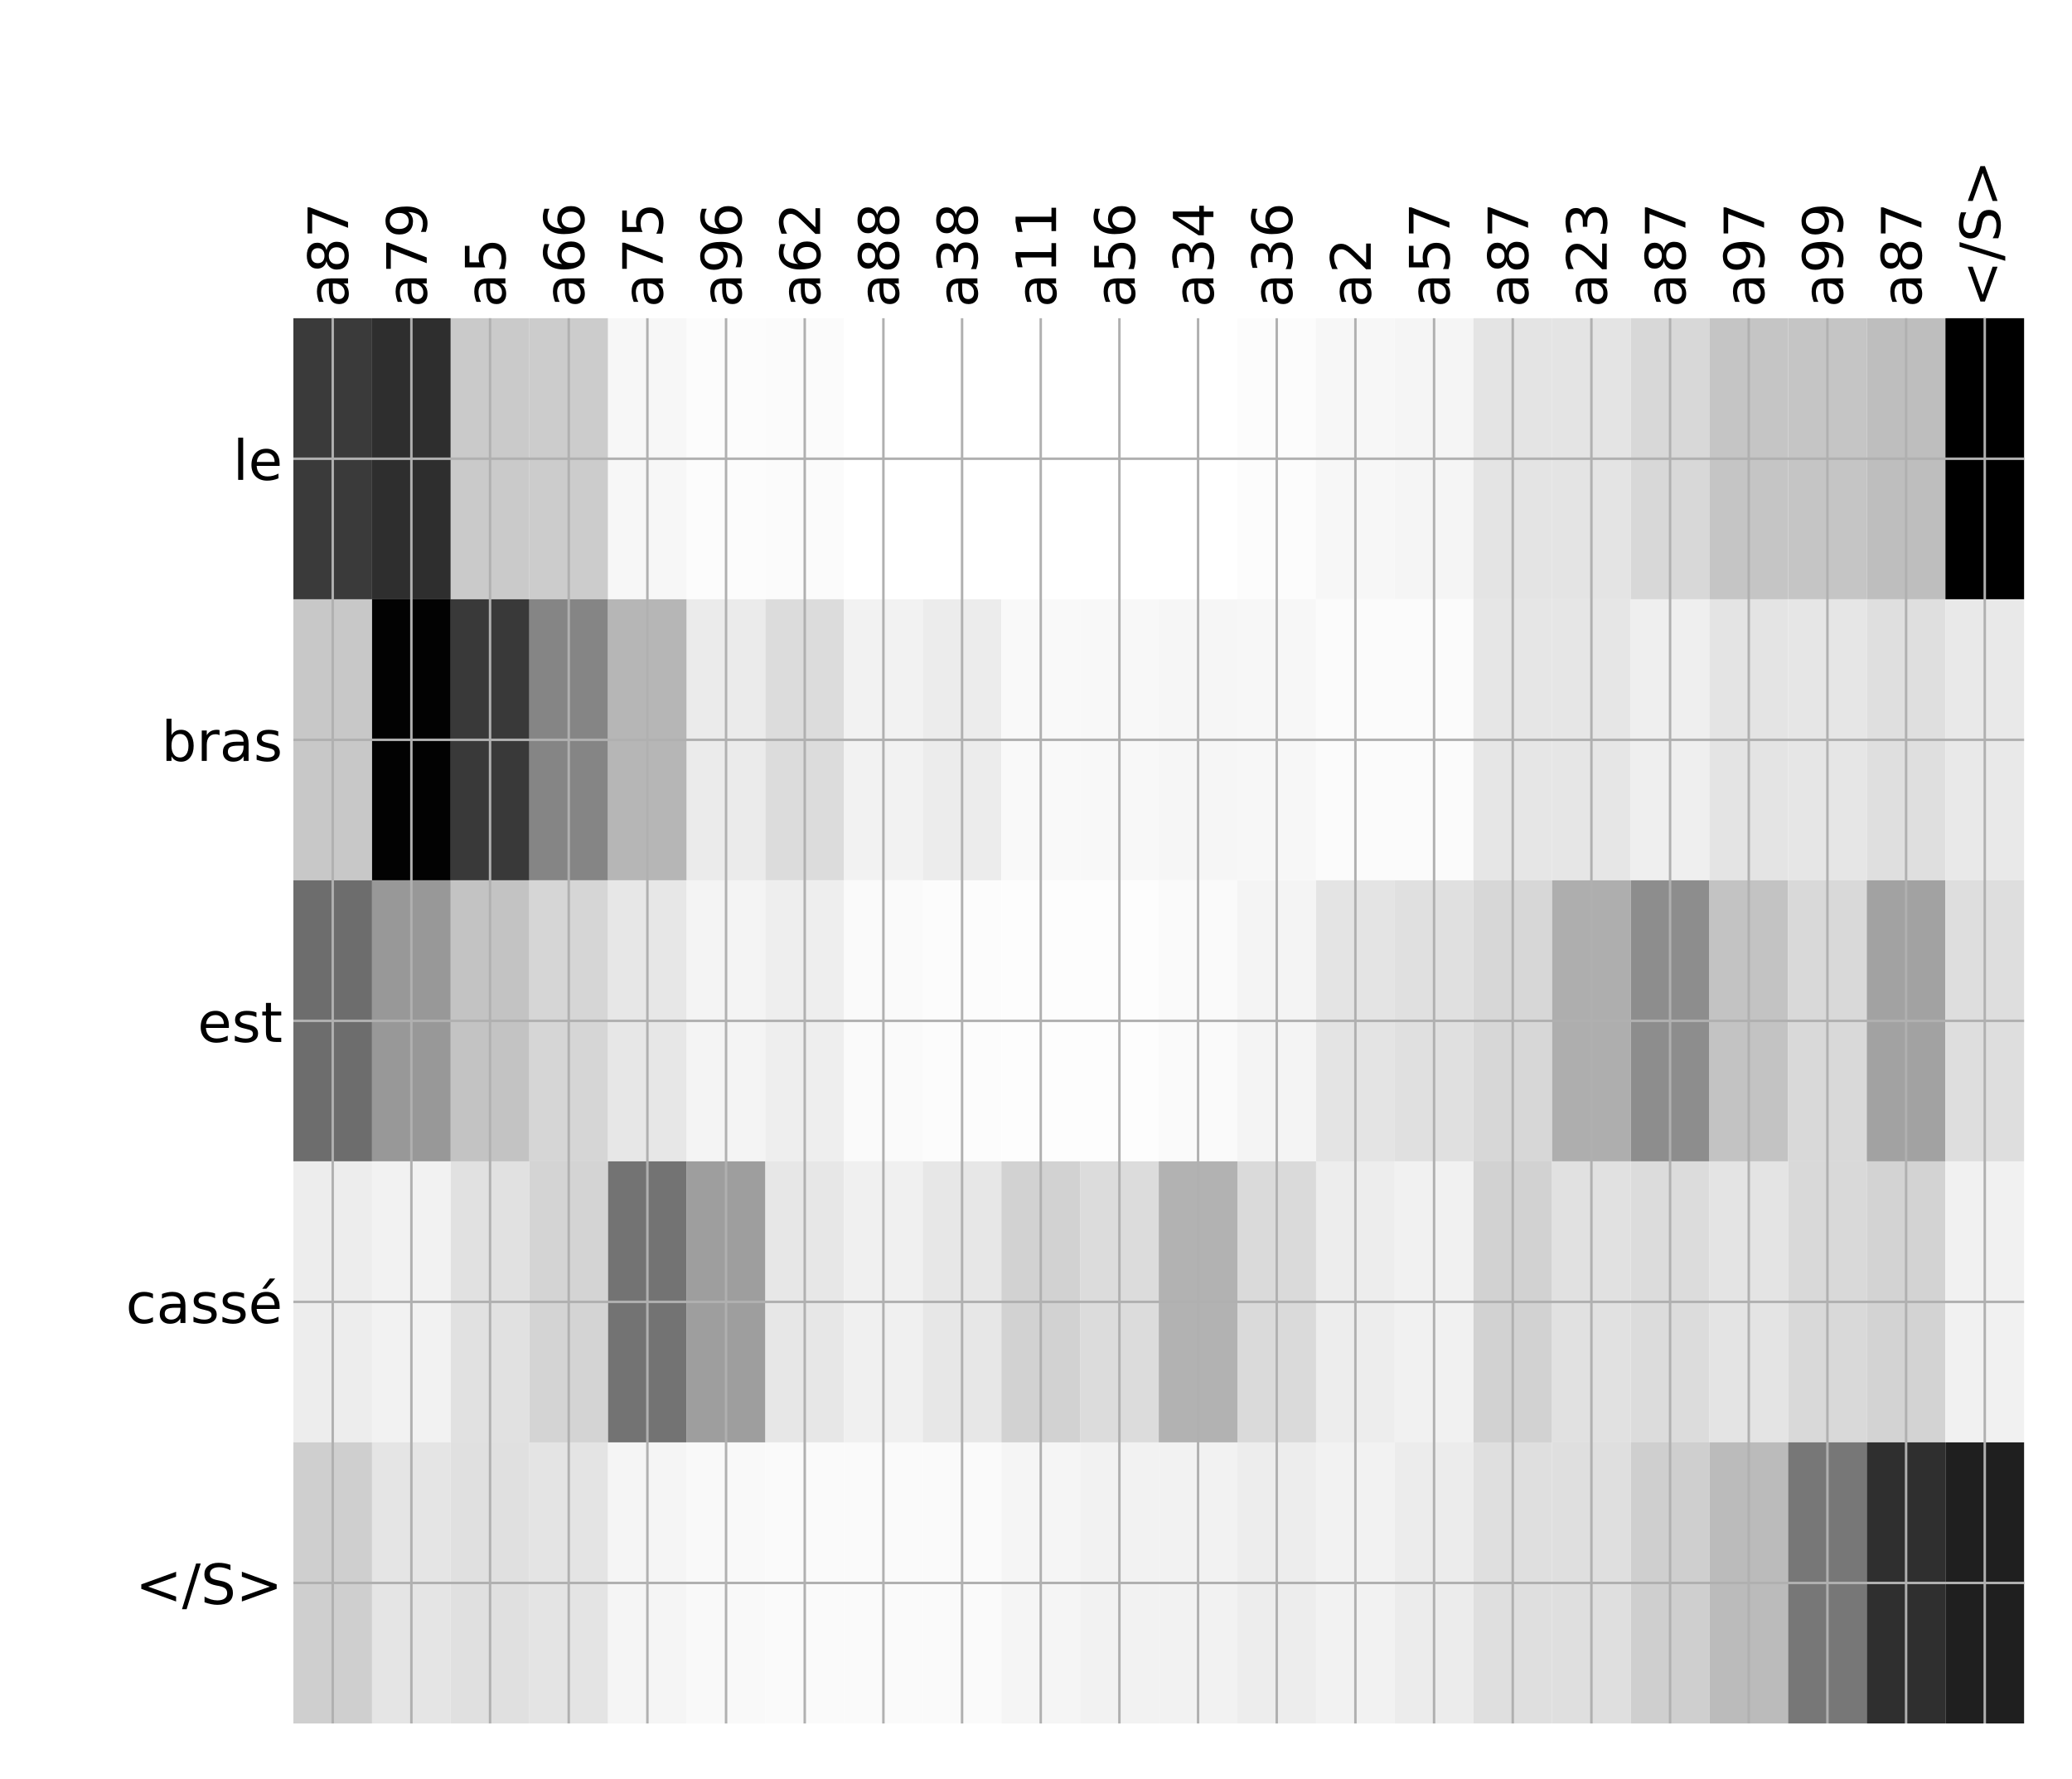 <?xml version="1.0" encoding="utf-8" standalone="no"?>
<!DOCTYPE svg PUBLIC "-//W3C//DTD SVG 1.1//EN"
  "http://www.w3.org/Graphics/SVG/1.1/DTD/svg11.dtd">
<!-- Created with matplotlib (http://matplotlib.org/) -->
<svg height="576pt" version="1.1" viewBox="0 0 671 576" width="671pt" xmlns="http://www.w3.org/2000/svg" xmlns:xlink="http://www.w3.org/1999/xlink">
 <defs>
  <style type="text/css">
*{stroke-linecap:butt;stroke-linejoin:round;}
  </style>
 </defs>
 <g id="figure_1">
  <g id="patch_1">
   <path d="M 0 576 
L 672 576 
L 672 0 
L 0 0 
z
" style="fill:#ffffff;"/>
  </g>
  <g id="axes_1">
   <g id="PolyCollection_1">
    <path clip-path="url(#p81a635411d)" d="M 95.01 103.033 
L 95.01 194.027 
L 120.487 194.027 
L 120.487 103.033 
L 95.01 103.033 
z
" style="fill:#3a3a3a;"/>
    <path clip-path="url(#p81a635411d)" d="M 120.487 103.033 
L 120.487 194.027 
L 145.963 194.027 
L 145.963 103.033 
L 120.487 103.033 
z
" style="fill:#2e2e2e;"/>
    <path clip-path="url(#p81a635411d)" d="M 145.963 103.033 
L 145.963 194.027 
L 171.439 194.027 
L 171.439 103.033 
L 145.963 103.033 
z
" style="fill:#cacaca;"/>
    <path clip-path="url(#p81a635411d)" d="M 171.439 103.033 
L 171.439 194.027 
L 196.915 194.027 
L 196.915 103.033 
L 171.439 103.033 
z
" style="fill:#cccccc;"/>
    <path clip-path="url(#p81a635411d)" d="M 196.915 103.033 
L 196.915 194.027 
L 222.391 194.027 
L 222.391 103.033 
L 196.915 103.033 
z
" style="fill:#f7f7f7;"/>
    <path clip-path="url(#p81a635411d)" d="M 222.391 103.033 
L 222.391 194.027 
L 247.867 194.027 
L 247.867 103.033 
L 222.391 103.033 
z
" style="fill:#fcfcfc;"/>
    <path clip-path="url(#p81a635411d)" d="M 247.867 103.033 
L 247.867 194.027 
L 273.344 194.027 
L 273.344 103.033 
L 247.867 103.033 
z
" style="fill:#fbfbfb;"/>
    <path clip-path="url(#p81a635411d)" d="M 273.344 103.033 
L 273.344 194.027 
L 298.82 194.027 
L 298.82 103.033 
L 273.344 103.033 
z
" style="fill:#ffffff;"/>
    <path clip-path="url(#p81a635411d)" d="M 298.82 103.033 
L 298.82 194.027 
L 324.296 194.027 
L 324.296 103.033 
L 298.82 103.033 
z
" style="fill:#ffffff;"/>
    <path clip-path="url(#p81a635411d)" d="M 324.296 103.033 
L 324.296 194.027 
L 349.772 194.027 
L 349.772 103.033 
L 324.296 103.033 
z
" style="fill:#ffffff;"/>
    <path clip-path="url(#p81a635411d)" d="M 349.772 103.033 
L 349.772 194.027 
L 375.248 194.027 
L 375.248 103.033 
L 349.772 103.033 
z
" style="fill:#ffffff;"/>
    <path clip-path="url(#p81a635411d)" d="M 375.248 103.033 
L 375.248 194.027 
L 400.725 194.027 
L 400.725 103.033 
L 375.248 103.033 
z
" style="fill:#ffffff;"/>
    <path clip-path="url(#p81a635411d)" d="M 400.725 103.033 
L 400.725 194.027 
L 426.201 194.027 
L 426.201 103.033 
L 400.725 103.033 
z
" style="fill:#fcfcfc;"/>
    <path clip-path="url(#p81a635411d)" d="M 426.201 103.033 
L 426.201 194.027 
L 451.677 194.027 
L 451.677 103.033 
L 426.201 103.033 
z
" style="fill:#f7f7f7;"/>
    <path clip-path="url(#p81a635411d)" d="M 451.677 103.033 
L 451.677 194.027 
L 477.153 194.027 
L 477.153 103.033 
L 451.677 103.033 
z
" style="fill:#f5f5f5;"/>
    <path clip-path="url(#p81a635411d)" d="M 477.153 103.033 
L 477.153 194.027 
L 502.629 194.027 
L 502.629 103.033 
L 477.153 103.033 
z
" style="fill:#e4e4e4;"/>
    <path clip-path="url(#p81a635411d)" d="M 502.629 103.033 
L 502.629 194.027 
L 528.105 194.027 
L 528.105 103.033 
L 502.629 103.033 
z
" style="fill:#e4e4e4;"/>
    <path clip-path="url(#p81a635411d)" d="M 528.105 103.033 
L 528.105 194.027 
L 553.582 194.027 
L 553.582 103.033 
L 528.105 103.033 
z
" style="fill:#d8d8d8;"/>
    <path clip-path="url(#p81a635411d)" d="M 553.582 103.033 
L 553.582 194.027 
L 579.058 194.027 
L 579.058 103.033 
L 553.582 103.033 
z
" style="fill:#c5c5c5;"/>
    <path clip-path="url(#p81a635411d)" d="M 579.058 103.033 
L 579.058 194.027 
L 604.534 194.027 
L 604.534 103.033 
L 579.058 103.033 
z
" style="fill:#c5c5c5;"/>
    <path clip-path="url(#p81a635411d)" d="M 604.534 103.033 
L 604.534 194.027 
L 630.01 194.027 
L 630.01 103.033 
L 604.534 103.033 
z
" style="fill:#bebebe;"/>
    <path clip-path="url(#p81a635411d)" d="M 630.01 103.033 
L 630.01 194.027 
L 655.486 194.027 
L 655.486 103.033 
L 630.01 103.033 
z
"/>
    <path clip-path="url(#p81a635411d)" d="M 95.01 194.027 
L 95.01 285.02 
L 120.487 285.02 
L 120.487 194.027 
L 95.01 194.027 
z
" style="fill:#c8c8c8;"/>
    <path clip-path="url(#p81a635411d)" d="M 120.487 194.027 
L 120.487 285.02 
L 145.963 285.02 
L 145.963 194.027 
L 120.487 194.027 
z
" style="fill:#020202;"/>
    <path clip-path="url(#p81a635411d)" d="M 145.963 194.027 
L 145.963 285.02 
L 171.439 285.02 
L 171.439 194.027 
L 145.963 194.027 
z
" style="fill:#393939;"/>
    <path clip-path="url(#p81a635411d)" d="M 171.439 194.027 
L 171.439 285.02 
L 196.915 285.02 
L 196.915 194.027 
L 171.439 194.027 
z
" style="fill:#858585;"/>
    <path clip-path="url(#p81a635411d)" d="M 196.915 194.027 
L 196.915 285.02 
L 222.391 285.02 
L 222.391 194.027 
L 196.915 194.027 
z
" style="fill:#b6b6b6;"/>
    <path clip-path="url(#p81a635411d)" d="M 222.391 194.027 
L 222.391 285.02 
L 247.867 285.02 
L 247.867 194.027 
L 222.391 194.027 
z
" style="fill:#ebebeb;"/>
    <path clip-path="url(#p81a635411d)" d="M 247.867 194.027 
L 247.867 285.02 
L 273.344 285.02 
L 273.344 194.027 
L 247.867 194.027 
z
" style="fill:#dcdcdc;"/>
    <path clip-path="url(#p81a635411d)" d="M 273.344 194.027 
L 273.344 285.02 
L 298.82 285.02 
L 298.82 194.027 
L 273.344 194.027 
z
" style="fill:#f2f2f2;"/>
    <path clip-path="url(#p81a635411d)" d="M 298.82 194.027 
L 298.82 285.02 
L 324.296 285.02 
L 324.296 194.027 
L 298.82 194.027 
z
" style="fill:#ececec;"/>
    <path clip-path="url(#p81a635411d)" d="M 324.296 194.027 
L 324.296 285.02 
L 349.772 285.02 
L 349.772 194.027 
L 324.296 194.027 
z
" style="fill:#f9f9f9;"/>
    <path clip-path="url(#p81a635411d)" d="M 349.772 194.027 
L 349.772 285.02 
L 375.248 285.02 
L 375.248 194.027 
L 349.772 194.027 
z
" style="fill:#f8f8f8;"/>
    <path clip-path="url(#p81a635411d)" d="M 375.248 194.027 
L 375.248 285.02 
L 400.725 285.02 
L 400.725 194.027 
L 375.248 194.027 
z
" style="fill:#f6f6f6;"/>
    <path clip-path="url(#p81a635411d)" d="M 400.725 194.027 
L 400.725 285.02 
L 426.201 285.02 
L 426.201 194.027 
L 400.725 194.027 
z
" style="fill:#f7f7f7;"/>
    <path clip-path="url(#p81a635411d)" d="M 426.201 194.027 
L 426.201 285.02 
L 451.677 285.02 
L 451.677 194.027 
L 426.201 194.027 
z
" style="fill:#fbfbfb;"/>
    <path clip-path="url(#p81a635411d)" d="M 451.677 194.027 
L 451.677 285.02 
L 477.153 285.02 
L 477.153 194.027 
L 451.677 194.027 
z
" style="fill:#fbfbfb;"/>
    <path clip-path="url(#p81a635411d)" d="M 477.153 194.027 
L 477.153 285.02 
L 502.629 285.02 
L 502.629 194.027 
L 477.153 194.027 
z
" style="fill:#e6e6e6;"/>
    <path clip-path="url(#p81a635411d)" d="M 502.629 194.027 
L 502.629 285.02 
L 528.105 285.02 
L 528.105 194.027 
L 502.629 194.027 
z
" style="fill:#e6e6e6;"/>
    <path clip-path="url(#p81a635411d)" d="M 528.105 194.027 
L 528.105 285.02 
L 553.582 285.02 
L 553.582 194.027 
L 528.105 194.027 
z
" style="fill:#efefef;"/>
    <path clip-path="url(#p81a635411d)" d="M 553.582 194.027 
L 553.582 285.02 
L 579.058 285.02 
L 579.058 194.027 
L 553.582 194.027 
z
" style="fill:#e4e4e4;"/>
    <path clip-path="url(#p81a635411d)" d="M 579.058 194.027 
L 579.058 285.02 
L 604.534 285.02 
L 604.534 194.027 
L 579.058 194.027 
z
" style="fill:#e6e6e6;"/>
    <path clip-path="url(#p81a635411d)" d="M 604.534 194.027 
L 604.534 285.02 
L 630.01 285.02 
L 630.01 194.027 
L 604.534 194.027 
z
" style="fill:#dfdfdf;"/>
    <path clip-path="url(#p81a635411d)" d="M 630.01 194.027 
L 630.01 285.02 
L 655.486 285.02 
L 655.486 194.027 
L 630.01 194.027 
z
" style="fill:#e9e9e9;"/>
    <path clip-path="url(#p81a635411d)" d="M 95.01 285.02 
L 95.01 376.013 
L 120.487 376.013 
L 120.487 285.02 
L 95.01 285.02 
z
" style="fill:#6d6d6d;"/>
    <path clip-path="url(#p81a635411d)" d="M 120.487 285.02 
L 120.487 376.013 
L 145.963 376.013 
L 145.963 285.02 
L 120.487 285.02 
z
" style="fill:#989898;"/>
    <path clip-path="url(#p81a635411d)" d="M 145.963 285.02 
L 145.963 376.013 
L 171.439 376.013 
L 171.439 285.02 
L 145.963 285.02 
z
" style="fill:#c3c3c3;"/>
    <path clip-path="url(#p81a635411d)" d="M 171.439 285.02 
L 171.439 376.013 
L 196.915 376.013 
L 196.915 285.02 
L 171.439 285.02 
z
" style="fill:#d6d6d6;"/>
    <path clip-path="url(#p81a635411d)" d="M 196.915 285.02 
L 196.915 376.013 
L 222.391 376.013 
L 222.391 285.02 
L 196.915 285.02 
z
" style="fill:#e7e7e7;"/>
    <path clip-path="url(#p81a635411d)" d="M 222.391 285.02 
L 222.391 376.013 
L 247.867 376.013 
L 247.867 285.02 
L 222.391 285.02 
z
" style="fill:#f4f4f4;"/>
    <path clip-path="url(#p81a635411d)" d="M 247.867 285.02 
L 247.867 376.013 
L 273.344 376.013 
L 273.344 285.02 
L 247.867 285.02 
z
" style="fill:#eeeeee;"/>
    <path clip-path="url(#p81a635411d)" d="M 273.344 285.02 
L 273.344 376.013 
L 298.82 376.013 
L 298.82 285.02 
L 273.344 285.02 
z
" style="fill:#fafafa;"/>
    <path clip-path="url(#p81a635411d)" d="M 298.82 285.02 
L 298.82 376.013 
L 324.296 376.013 
L 324.296 285.02 
L 298.82 285.02 
z
" style="fill:#fcfcfc;"/>
    <path clip-path="url(#p81a635411d)" d="M 324.296 285.02 
L 324.296 376.013 
L 349.772 376.013 
L 349.772 285.02 
L 324.296 285.02 
z
" style="fill:#fdfdfd;"/>
    <path clip-path="url(#p81a635411d)" d="M 349.772 285.02 
L 349.772 376.013 
L 375.248 376.013 
L 375.248 285.02 
L 349.772 285.02 
z
" style="fill:#fdfdfd;"/>
    <path clip-path="url(#p81a635411d)" d="M 375.248 285.02 
L 375.248 376.013 
L 400.725 376.013 
L 400.725 285.02 
L 375.248 285.02 
z
" style="fill:#fafafa;"/>
    <path clip-path="url(#p81a635411d)" d="M 400.725 285.02 
L 400.725 376.013 
L 426.201 376.013 
L 426.201 285.02 
L 400.725 285.02 
z
" style="fill:#f4f4f4;"/>
    <path clip-path="url(#p81a635411d)" d="M 426.201 285.02 
L 426.201 376.013 
L 451.677 376.013 
L 451.677 285.02 
L 426.201 285.02 
z
" style="fill:#e4e4e4;"/>
    <path clip-path="url(#p81a635411d)" d="M 451.677 285.02 
L 451.677 376.013 
L 477.153 376.013 
L 477.153 285.02 
L 451.677 285.02 
z
" style="fill:#e0e0e0;"/>
    <path clip-path="url(#p81a635411d)" d="M 477.153 285.02 
L 477.153 376.013 
L 502.629 376.013 
L 502.629 285.02 
L 477.153 285.02 
z
" style="fill:#d7d7d7;"/>
    <path clip-path="url(#p81a635411d)" d="M 502.629 285.02 
L 502.629 376.013 
L 528.105 376.013 
L 528.105 285.02 
L 502.629 285.02 
z
" style="fill:#aeaeae;"/>
    <path clip-path="url(#p81a635411d)" d="M 528.105 285.02 
L 528.105 376.013 
L 553.582 376.013 
L 553.582 285.02 
L 528.105 285.02 
z
" style="fill:#8d8d8d;"/>
    <path clip-path="url(#p81a635411d)" d="M 553.582 285.02 
L 553.582 376.013 
L 579.058 376.013 
L 579.058 285.02 
L 553.582 285.02 
z
" style="fill:#c3c3c3;"/>
    <path clip-path="url(#p81a635411d)" d="M 579.058 285.02 
L 579.058 376.013 
L 604.534 376.013 
L 604.534 285.02 
L 579.058 285.02 
z
" style="fill:#d9d9d9;"/>
    <path clip-path="url(#p81a635411d)" d="M 604.534 285.02 
L 604.534 376.013 
L 630.01 376.013 
L 630.01 285.02 
L 604.534 285.02 
z
" style="fill:#a2a2a2;"/>
    <path clip-path="url(#p81a635411d)" d="M 630.01 285.02 
L 630.01 376.013 
L 655.486 376.013 
L 655.486 285.02 
L 630.01 285.02 
z
" style="fill:#dedede;"/>
    <path clip-path="url(#p81a635411d)" d="M 95.01 376.013 
L 95.01 467.007 
L 120.487 467.007 
L 120.487 376.013 
L 95.01 376.013 
z
" style="fill:#ededed;"/>
    <path clip-path="url(#p81a635411d)" d="M 120.487 376.013 
L 120.487 467.007 
L 145.963 467.007 
L 145.963 376.013 
L 120.487 376.013 
z
" style="fill:#f2f2f2;"/>
    <path clip-path="url(#p81a635411d)" d="M 145.963 376.013 
L 145.963 467.007 
L 171.439 467.007 
L 171.439 376.013 
L 145.963 376.013 
z
" style="fill:#e1e1e1;"/>
    <path clip-path="url(#p81a635411d)" d="M 171.439 376.013 
L 171.439 467.007 
L 196.915 467.007 
L 196.915 376.013 
L 171.439 376.013 
z
" style="fill:#d4d4d4;"/>
    <path clip-path="url(#p81a635411d)" d="M 196.915 376.013 
L 196.915 467.007 
L 222.391 467.007 
L 222.391 376.013 
L 196.915 376.013 
z
" style="fill:#737373;"/>
    <path clip-path="url(#p81a635411d)" d="M 222.391 376.013 
L 222.391 467.007 
L 247.867 467.007 
L 247.867 376.013 
L 222.391 376.013 
z
" style="fill:#9e9e9e;"/>
    <path clip-path="url(#p81a635411d)" d="M 247.867 376.013 
L 247.867 467.007 
L 273.344 467.007 
L 273.344 376.013 
L 247.867 376.013 
z
" style="fill:#e7e7e7;"/>
    <path clip-path="url(#p81a635411d)" d="M 273.344 376.013 
L 273.344 467.007 
L 298.82 467.007 
L 298.82 376.013 
L 273.344 376.013 
z
" style="fill:#f0f0f0;"/>
    <path clip-path="url(#p81a635411d)" d="M 298.82 376.013 
L 298.82 467.007 
L 324.296 467.007 
L 324.296 376.013 
L 298.82 376.013 
z
" style="fill:#e7e7e7;"/>
    <path clip-path="url(#p81a635411d)" d="M 324.296 376.013 
L 324.296 467.007 
L 349.772 467.007 
L 349.772 376.013 
L 324.296 376.013 
z
" style="fill:#d2d2d2;"/>
    <path clip-path="url(#p81a635411d)" d="M 349.772 376.013 
L 349.772 467.007 
L 375.248 467.007 
L 375.248 376.013 
L 349.772 376.013 
z
" style="fill:#dcdcdc;"/>
    <path clip-path="url(#p81a635411d)" d="M 375.248 376.013 
L 375.248 467.007 
L 400.725 467.007 
L 400.725 376.013 
L 375.248 376.013 
z
" style="fill:#b2b2b2;"/>
    <path clip-path="url(#p81a635411d)" d="M 400.725 376.013 
L 400.725 467.007 
L 426.201 467.007 
L 426.201 376.013 
L 400.725 376.013 
z
" style="fill:#dadada;"/>
    <path clip-path="url(#p81a635411d)" d="M 426.201 376.013 
L 426.201 467.007 
L 451.677 467.007 
L 451.677 376.013 
L 426.201 376.013 
z
" style="fill:#ededed;"/>
    <path clip-path="url(#p81a635411d)" d="M 451.677 376.013 
L 451.677 467.007 
L 477.153 467.007 
L 477.153 376.013 
L 451.677 376.013 
z
" style="fill:#f1f1f1;"/>
    <path clip-path="url(#p81a635411d)" d="M 477.153 376.013 
L 477.153 467.007 
L 502.629 467.007 
L 502.629 376.013 
L 477.153 376.013 
z
" style="fill:#d2d2d2;"/>
    <path clip-path="url(#p81a635411d)" d="M 502.629 376.013 
L 502.629 467.007 
L 528.105 467.007 
L 528.105 376.013 
L 502.629 376.013 
z
" style="fill:#e1e1e1;"/>
    <path clip-path="url(#p81a635411d)" d="M 528.105 376.013 
L 528.105 467.007 
L 553.582 467.007 
L 553.582 376.013 
L 528.105 376.013 
z
" style="fill:#dcdcdc;"/>
    <path clip-path="url(#p81a635411d)" d="M 553.582 376.013 
L 553.582 467.007 
L 579.058 467.007 
L 579.058 376.013 
L 553.582 376.013 
z
" style="fill:#e4e4e4;"/>
    <path clip-path="url(#p81a635411d)" d="M 579.058 376.013 
L 579.058 467.007 
L 604.534 467.007 
L 604.534 376.013 
L 579.058 376.013 
z
" style="fill:#d9d9d9;"/>
    <path clip-path="url(#p81a635411d)" d="M 604.534 376.013 
L 604.534 467.007 
L 630.01 467.007 
L 630.01 376.013 
L 604.534 376.013 
z
" style="fill:#d3d3d3;"/>
    <path clip-path="url(#p81a635411d)" d="M 630.01 376.013 
L 630.01 467.007 
L 655.486 467.007 
L 655.486 376.013 
L 630.01 376.013 
z
" style="fill:#f1f1f1;"/>
    <path clip-path="url(#p81a635411d)" d="M 95.01 467.007 
L 95.01 558 
L 120.487 558 
L 120.487 467.007 
L 95.01 467.007 
z
" style="fill:#cfcfcf;"/>
    <path clip-path="url(#p81a635411d)" d="M 120.487 467.007 
L 120.487 558 
L 145.963 558 
L 145.963 467.007 
L 120.487 467.007 
z
" style="fill:#e5e5e5;"/>
    <path clip-path="url(#p81a635411d)" d="M 145.963 467.007 
L 145.963 558 
L 171.439 558 
L 171.439 467.007 
L 145.963 467.007 
z
" style="fill:#e0e0e0;"/>
    <path clip-path="url(#p81a635411d)" d="M 171.439 467.007 
L 171.439 558 
L 196.915 558 
L 196.915 467.007 
L 171.439 467.007 
z
" style="fill:#e4e4e4;"/>
    <path clip-path="url(#p81a635411d)" d="M 196.915 467.007 
L 196.915 558 
L 222.391 558 
L 222.391 467.007 
L 196.915 467.007 
z
" style="fill:#f5f5f5;"/>
    <path clip-path="url(#p81a635411d)" d="M 222.391 467.007 
L 222.391 558 
L 247.867 558 
L 247.867 467.007 
L 222.391 467.007 
z
" style="fill:#f9f9f9;"/>
    <path clip-path="url(#p81a635411d)" d="M 247.867 467.007 
L 247.867 558 
L 273.344 558 
L 273.344 467.007 
L 247.867 467.007 
z
" style="fill:#fafafa;"/>
    <path clip-path="url(#p81a635411d)" d="M 273.344 467.007 
L 273.344 558 
L 298.82 558 
L 298.82 467.007 
L 273.344 467.007 
z
" style="fill:#fafafa;"/>
    <path clip-path="url(#p81a635411d)" d="M 298.82 467.007 
L 298.82 558 
L 324.296 558 
L 324.296 467.007 
L 298.82 467.007 
z
" style="fill:#fafafa;"/>
    <path clip-path="url(#p81a635411d)" d="M 324.296 467.007 
L 324.296 558 
L 349.772 558 
L 349.772 467.007 
L 324.296 467.007 
z
" style="fill:#f5f5f5;"/>
    <path clip-path="url(#p81a635411d)" d="M 349.772 467.007 
L 349.772 558 
L 375.248 558 
L 375.248 467.007 
L 349.772 467.007 
z
" style="fill:#f2f2f2;"/>
    <path clip-path="url(#p81a635411d)" d="M 375.248 467.007 
L 375.248 558 
L 400.725 558 
L 400.725 467.007 
L 375.248 467.007 
z
" style="fill:#f2f2f2;"/>
    <path clip-path="url(#p81a635411d)" d="M 400.725 467.007 
L 400.725 558 
L 426.201 558 
L 426.201 467.007 
L 400.725 467.007 
z
" style="fill:#ededed;"/>
    <path clip-path="url(#p81a635411d)" d="M 426.201 467.007 
L 426.201 558 
L 451.677 558 
L 451.677 467.007 
L 426.201 467.007 
z
" style="fill:#f2f2f2;"/>
    <path clip-path="url(#p81a635411d)" d="M 451.677 467.007 
L 451.677 558 
L 477.153 558 
L 477.153 467.007 
L 451.677 467.007 
z
" style="fill:#ececec;"/>
    <path clip-path="url(#p81a635411d)" d="M 477.153 467.007 
L 477.153 558 
L 502.629 558 
L 502.629 467.007 
L 477.153 467.007 
z
" style="fill:#dfdfdf;"/>
    <path clip-path="url(#p81a635411d)" d="M 502.629 467.007 
L 502.629 558 
L 528.105 558 
L 528.105 467.007 
L 502.629 467.007 
z
" style="fill:#dfdfdf;"/>
    <path clip-path="url(#p81a635411d)" d="M 528.105 467.007 
L 528.105 558 
L 553.582 558 
L 553.582 467.007 
L 528.105 467.007 
z
" style="fill:#cfcfcf;"/>
    <path clip-path="url(#p81a635411d)" d="M 553.582 467.007 
L 553.582 558 
L 579.058 558 
L 579.058 467.007 
L 553.582 467.007 
z
" style="fill:#bbbbbb;"/>
    <path clip-path="url(#p81a635411d)" d="M 579.058 467.007 
L 579.058 558 
L 604.534 558 
L 604.534 467.007 
L 579.058 467.007 
z
" style="fill:#777777;"/>
    <path clip-path="url(#p81a635411d)" d="M 604.534 467.007 
L 604.534 558 
L 630.01 558 
L 630.01 467.007 
L 604.534 467.007 
z
" style="fill:#2f2f2f;"/>
    <path clip-path="url(#p81a635411d)" d="M 630.01 467.007 
L 630.01 558 
L 655.486 558 
L 655.486 467.007 
L 630.01 467.007 
z
" style="fill:#1f1f1f;"/>
   </g>
   <g id="matplotlib.axis_1">
    <g id="xtick_1">
     <g id="line2d_1">
      <path clip-path="url(#p81a635411d)" d="M 107.749 558 
L 107.749 103.033 
" style="fill:none;stroke:#b0b0b0;stroke-linecap:square;stroke-width:0.8;"/>
     </g>
     <g id="line2d_2"/>
     <g id="text_1">
      <!-- a87 -->
      <defs>
       <path d="M 34.281 27.484 
Q 23.391 27.484 19.188 25 
Q 14.984 22.516 14.984 16.5 
Q 14.984 11.719 18.141 8.906 
Q 21.297 6.109 26.703 6.109 
Q 34.188 6.109 38.703 11.406 
Q 43.219 16.703 43.219 25.484 
L 43.219 27.484 
z
M 52.203 31.203 
L 52.203 0 
L 43.219 0 
L 43.219 8.297 
Q 40.141 3.328 35.547 0.953 
Q 30.953 -1.422 24.312 -1.422 
Q 15.922 -1.422 10.953 3.297 
Q 6 8.016 6 15.922 
Q 6 25.141 12.172 29.828 
Q 18.359 34.516 30.609 34.516 
L 43.219 34.516 
L 43.219 35.406 
Q 43.219 41.609 39.141 45 
Q 35.062 48.391 27.688 48.391 
Q 23 48.391 18.547 47.266 
Q 14.109 46.141 10.016 43.891 
L 10.016 52.203 
Q 14.938 54.109 19.578 55.047 
Q 24.219 56 28.609 56 
Q 40.484 56 46.344 49.844 
Q 52.203 43.703 52.203 31.203 
z
" id="DejaVuSans-61"/>
       <path d="M 31.781 34.625 
Q 24.75 34.625 20.719 30.859 
Q 16.703 27.094 16.703 20.516 
Q 16.703 13.922 20.719 10.156 
Q 24.75 6.391 31.781 6.391 
Q 38.812 6.391 42.859 10.172 
Q 46.922 13.969 46.922 20.516 
Q 46.922 27.094 42.891 30.859 
Q 38.875 34.625 31.781 34.625 
z
M 21.922 38.812 
Q 15.578 40.375 12.031 44.719 
Q 8.5 49.078 8.5 55.328 
Q 8.5 64.062 14.719 69.141 
Q 20.953 74.219 31.781 74.219 
Q 42.672 74.219 48.875 69.141 
Q 55.078 64.062 55.078 55.328 
Q 55.078 49.078 51.531 44.719 
Q 48 40.375 41.703 38.812 
Q 48.828 37.156 52.797 32.312 
Q 56.781 27.484 56.781 20.516 
Q 56.781 9.906 50.312 4.234 
Q 43.844 -1.422 31.781 -1.422 
Q 19.734 -1.422 13.25 4.234 
Q 6.781 9.906 6.781 20.516 
Q 6.781 27.484 10.781 32.312 
Q 14.797 37.156 21.922 38.812 
z
M 18.312 54.391 
Q 18.312 48.734 21.844 45.562 
Q 25.391 42.391 31.781 42.391 
Q 38.141 42.391 41.719 45.562 
Q 45.312 48.734 45.312 54.391 
Q 45.312 60.062 41.719 63.234 
Q 38.141 66.406 31.781 66.406 
Q 25.391 66.406 21.844 63.234 
Q 18.312 60.062 18.312 54.391 
z
" id="DejaVuSans-38"/>
       <path d="M 8.203 72.906 
L 55.078 72.906 
L 55.078 68.703 
L 28.609 0 
L 18.312 0 
L 43.219 64.594 
L 8.203 64.594 
z
" id="DejaVuSans-37"/>
      </defs>
      <g transform="translate(112.715 99.533)rotate(-90)scale(0.18 -0.18)">
       <use xlink:href="#DejaVuSans-61"/>
       <use x="61.279" xlink:href="#DejaVuSans-38"/>
       <use x="124.902" xlink:href="#DejaVuSans-37"/>
      </g>
     </g>
    </g>
    <g id="xtick_2">
     <g id="line2d_3">
      <path clip-path="url(#p81a635411d)" d="M 133.225 558 
L 133.225 103.033 
" style="fill:none;stroke:#b0b0b0;stroke-linecap:square;stroke-width:0.8;"/>
     </g>
     <g id="line2d_4"/>
     <g id="text_2">
      <!-- a79 -->
      <defs>
       <path d="M 10.984 1.516 
L 10.984 10.5 
Q 14.703 8.734 18.5 7.812 
Q 22.312 6.891 25.984 6.891 
Q 35.75 6.891 40.891 13.453 
Q 46.047 20.016 46.781 33.406 
Q 43.953 29.203 39.594 26.953 
Q 35.25 24.703 29.984 24.703 
Q 19.047 24.703 12.672 31.312 
Q 6.297 37.938 6.297 49.422 
Q 6.297 60.641 12.938 67.422 
Q 19.578 74.219 30.609 74.219 
Q 43.266 74.219 49.922 64.516 
Q 56.594 54.828 56.594 36.375 
Q 56.594 19.141 48.406 8.859 
Q 40.234 -1.422 26.422 -1.422 
Q 22.703 -1.422 18.891 -0.688 
Q 15.094 0.047 10.984 1.516 
z
M 30.609 32.422 
Q 37.25 32.422 41.125 36.953 
Q 45.016 41.5 45.016 49.422 
Q 45.016 57.281 41.125 61.844 
Q 37.25 66.406 30.609 66.406 
Q 23.969 66.406 20.094 61.844 
Q 16.219 57.281 16.219 49.422 
Q 16.219 41.5 20.094 36.953 
Q 23.969 32.422 30.609 32.422 
z
" id="DejaVuSans-39"/>
      </defs>
      <g transform="translate(138.192 99.533)rotate(-90)scale(0.18 -0.18)">
       <use xlink:href="#DejaVuSans-61"/>
       <use x="61.279" xlink:href="#DejaVuSans-37"/>
       <use x="124.902" xlink:href="#DejaVuSans-39"/>
      </g>
     </g>
    </g>
    <g id="xtick_3">
     <g id="line2d_5">
      <path clip-path="url(#p81a635411d)" d="M 158.701 558 
L 158.701 103.033 
" style="fill:none;stroke:#b0b0b0;stroke-linecap:square;stroke-width:0.8;"/>
     </g>
     <g id="line2d_6"/>
     <g id="text_3">
      <!-- a5 -->
      <defs>
       <path d="M 10.797 72.906 
L 49.516 72.906 
L 49.516 64.594 
L 19.828 64.594 
L 19.828 46.734 
Q 21.969 47.469 24.109 47.828 
Q 26.266 48.188 28.422 48.188 
Q 40.625 48.188 47.75 41.5 
Q 54.891 34.812 54.891 23.391 
Q 54.891 11.625 47.562 5.094 
Q 40.234 -1.422 26.906 -1.422 
Q 22.312 -1.422 17.547 -0.641 
Q 12.797 0.141 7.719 1.703 
L 7.719 11.625 
Q 12.109 9.234 16.797 8.062 
Q 21.484 6.891 26.703 6.891 
Q 35.156 6.891 40.078 11.328 
Q 45.016 15.766 45.016 23.391 
Q 45.016 31 40.078 35.438 
Q 35.156 39.891 26.703 39.891 
Q 22.75 39.891 18.812 39.016 
Q 14.891 38.141 10.797 36.281 
z
" id="DejaVuSans-35"/>
      </defs>
      <g transform="translate(163.668 99.533)rotate(-90)scale(0.18 -0.18)">
       <use xlink:href="#DejaVuSans-61"/>
       <use x="61.279" xlink:href="#DejaVuSans-35"/>
      </g>
     </g>
    </g>
    <g id="xtick_4">
     <g id="line2d_7">
      <path clip-path="url(#p81a635411d)" d="M 184.177 558 
L 184.177 103.033 
" style="fill:none;stroke:#b0b0b0;stroke-linecap:square;stroke-width:0.8;"/>
     </g>
     <g id="line2d_8"/>
     <g id="text_4">
      <!-- a66 -->
      <defs>
       <path d="M 33.016 40.375 
Q 26.375 40.375 22.484 35.828 
Q 18.609 31.297 18.609 23.391 
Q 18.609 15.531 22.484 10.953 
Q 26.375 6.391 33.016 6.391 
Q 39.656 6.391 43.531 10.953 
Q 47.406 15.531 47.406 23.391 
Q 47.406 31.297 43.531 35.828 
Q 39.656 40.375 33.016 40.375 
z
M 52.594 71.297 
L 52.594 62.312 
Q 48.875 64.062 45.094 64.984 
Q 41.312 65.922 37.594 65.922 
Q 27.828 65.922 22.672 59.328 
Q 17.531 52.734 16.797 39.406 
Q 19.672 43.656 24.016 45.922 
Q 28.375 48.188 33.594 48.188 
Q 44.578 48.188 50.953 41.516 
Q 57.328 34.859 57.328 23.391 
Q 57.328 12.156 50.688 5.359 
Q 44.047 -1.422 33.016 -1.422 
Q 20.359 -1.422 13.672 8.266 
Q 6.984 17.969 6.984 36.375 
Q 6.984 53.656 15.188 63.938 
Q 23.391 74.219 37.203 74.219 
Q 40.922 74.219 44.703 73.484 
Q 48.484 72.75 52.594 71.297 
z
" id="DejaVuSans-36"/>
      </defs>
      <g transform="translate(189.144 99.533)rotate(-90)scale(0.18 -0.18)">
       <use xlink:href="#DejaVuSans-61"/>
       <use x="61.279" xlink:href="#DejaVuSans-36"/>
       <use x="124.902" xlink:href="#DejaVuSans-36"/>
      </g>
     </g>
    </g>
    <g id="xtick_5">
     <g id="line2d_9">
      <path clip-path="url(#p81a635411d)" d="M 209.653 558 
L 209.653 103.033 
" style="fill:none;stroke:#b0b0b0;stroke-linecap:square;stroke-width:0.8;"/>
     </g>
     <g id="line2d_10"/>
     <g id="text_5">
      <!-- a75 -->
      <g transform="translate(214.62 99.533)rotate(-90)scale(0.18 -0.18)">
       <use xlink:href="#DejaVuSans-61"/>
       <use x="61.279" xlink:href="#DejaVuSans-37"/>
       <use x="124.902" xlink:href="#DejaVuSans-35"/>
      </g>
     </g>
    </g>
    <g id="xtick_6">
     <g id="line2d_11">
      <path clip-path="url(#p81a635411d)" d="M 235.129 558 
L 235.129 103.033 
" style="fill:none;stroke:#b0b0b0;stroke-linecap:square;stroke-width:0.8;"/>
     </g>
     <g id="line2d_12"/>
     <g id="text_6">
      <!-- a96 -->
      <g transform="translate(240.096 99.533)rotate(-90)scale(0.18 -0.18)">
       <use xlink:href="#DejaVuSans-61"/>
       <use x="61.279" xlink:href="#DejaVuSans-39"/>
       <use x="124.902" xlink:href="#DejaVuSans-36"/>
      </g>
     </g>
    </g>
    <g id="xtick_7">
     <g id="line2d_13">
      <path clip-path="url(#p81a635411d)" d="M 260.606 558 
L 260.606 103.033 
" style="fill:none;stroke:#b0b0b0;stroke-linecap:square;stroke-width:0.8;"/>
     </g>
     <g id="line2d_14"/>
     <g id="text_7">
      <!-- a62 -->
      <defs>
       <path d="M 19.188 8.297 
L 53.609 8.297 
L 53.609 0 
L 7.328 0 
L 7.328 8.297 
Q 12.938 14.109 22.625 23.891 
Q 32.328 33.688 34.812 36.531 
Q 39.547 41.844 41.422 45.531 
Q 43.312 49.219 43.312 52.781 
Q 43.312 58.594 39.234 62.25 
Q 35.156 65.922 28.609 65.922 
Q 23.969 65.922 18.812 64.312 
Q 13.672 62.703 7.812 59.422 
L 7.812 69.391 
Q 13.766 71.781 18.938 73 
Q 24.125 74.219 28.422 74.219 
Q 39.75 74.219 46.484 68.547 
Q 53.219 62.891 53.219 53.422 
Q 53.219 48.922 51.531 44.891 
Q 49.859 40.875 45.406 35.406 
Q 44.188 33.984 37.641 27.219 
Q 31.109 20.453 19.188 8.297 
z
" id="DejaVuSans-32"/>
      </defs>
      <g transform="translate(265.572 99.533)rotate(-90)scale(0.18 -0.18)">
       <use xlink:href="#DejaVuSans-61"/>
       <use x="61.279" xlink:href="#DejaVuSans-36"/>
       <use x="124.902" xlink:href="#DejaVuSans-32"/>
      </g>
     </g>
    </g>
    <g id="xtick_8">
     <g id="line2d_15">
      <path clip-path="url(#p81a635411d)" d="M 286.082 558 
L 286.082 103.033 
" style="fill:none;stroke:#b0b0b0;stroke-linecap:square;stroke-width:0.8;"/>
     </g>
     <g id="line2d_16"/>
     <g id="text_8">
      <!-- a88 -->
      <g transform="translate(291.049 99.533)rotate(-90)scale(0.18 -0.18)">
       <use xlink:href="#DejaVuSans-61"/>
       <use x="61.279" xlink:href="#DejaVuSans-38"/>
       <use x="124.902" xlink:href="#DejaVuSans-38"/>
      </g>
     </g>
    </g>
    <g id="xtick_9">
     <g id="line2d_17">
      <path clip-path="url(#p81a635411d)" d="M 311.558 558 
L 311.558 103.033 
" style="fill:none;stroke:#b0b0b0;stroke-linecap:square;stroke-width:0.8;"/>
     </g>
     <g id="line2d_18"/>
     <g id="text_9">
      <!-- a38 -->
      <defs>
       <path d="M 40.578 39.312 
Q 47.656 37.797 51.625 33 
Q 55.609 28.219 55.609 21.188 
Q 55.609 10.406 48.188 4.484 
Q 40.766 -1.422 27.094 -1.422 
Q 22.516 -1.422 17.656 -0.516 
Q 12.797 0.391 7.625 2.203 
L 7.625 11.719 
Q 11.719 9.328 16.594 8.109 
Q 21.484 6.891 26.812 6.891 
Q 36.078 6.891 40.938 10.547 
Q 45.797 14.203 45.797 21.188 
Q 45.797 27.641 41.281 31.266 
Q 36.766 34.906 28.719 34.906 
L 20.219 34.906 
L 20.219 43.016 
L 29.109 43.016 
Q 36.375 43.016 40.234 45.922 
Q 44.094 48.828 44.094 54.297 
Q 44.094 59.906 40.109 62.906 
Q 36.141 65.922 28.719 65.922 
Q 24.656 65.922 20.016 65.031 
Q 15.375 64.156 9.812 62.312 
L 9.812 71.094 
Q 15.438 72.656 20.344 73.438 
Q 25.25 74.219 29.594 74.219 
Q 40.828 74.219 47.359 69.109 
Q 53.906 64.016 53.906 55.328 
Q 53.906 49.266 50.438 45.094 
Q 46.969 40.922 40.578 39.312 
z
" id="DejaVuSans-33"/>
      </defs>
      <g transform="translate(316.525 99.533)rotate(-90)scale(0.18 -0.18)">
       <use xlink:href="#DejaVuSans-61"/>
       <use x="61.279" xlink:href="#DejaVuSans-33"/>
       <use x="124.902" xlink:href="#DejaVuSans-38"/>
      </g>
     </g>
    </g>
    <g id="xtick_10">
     <g id="line2d_19">
      <path clip-path="url(#p81a635411d)" d="M 337.034 558 
L 337.034 103.033 
" style="fill:none;stroke:#b0b0b0;stroke-linecap:square;stroke-width:0.8;"/>
     </g>
     <g id="line2d_20"/>
     <g id="text_10">
      <!-- a11 -->
      <defs>
       <path d="M 12.406 8.297 
L 28.516 8.297 
L 28.516 63.922 
L 10.984 60.406 
L 10.984 69.391 
L 28.422 72.906 
L 38.281 72.906 
L 38.281 8.297 
L 54.391 8.297 
L 54.391 0 
L 12.406 0 
z
" id="DejaVuSans-31"/>
      </defs>
      <g transform="translate(342.001 99.533)rotate(-90)scale(0.18 -0.18)">
       <use xlink:href="#DejaVuSans-61"/>
       <use x="61.279" xlink:href="#DejaVuSans-31"/>
       <use x="124.902" xlink:href="#DejaVuSans-31"/>
      </g>
     </g>
    </g>
    <g id="xtick_11">
     <g id="line2d_21">
      <path clip-path="url(#p81a635411d)" d="M 362.51 558 
L 362.51 103.033 
" style="fill:none;stroke:#b0b0b0;stroke-linecap:square;stroke-width:0.8;"/>
     </g>
     <g id="line2d_22"/>
     <g id="text_11">
      <!-- a56 -->
      <g transform="translate(367.477 99.533)rotate(-90)scale(0.18 -0.18)">
       <use xlink:href="#DejaVuSans-61"/>
       <use x="61.279" xlink:href="#DejaVuSans-35"/>
       <use x="124.902" xlink:href="#DejaVuSans-36"/>
      </g>
     </g>
    </g>
    <g id="xtick_12">
     <g id="line2d_23">
      <path clip-path="url(#p81a635411d)" d="M 387.986 558 
L 387.986 103.033 
" style="fill:none;stroke:#b0b0b0;stroke-linecap:square;stroke-width:0.8;"/>
     </g>
     <g id="line2d_24"/>
     <g id="text_12">
      <!-- a34 -->
      <defs>
       <path d="M 37.797 64.312 
L 12.891 25.391 
L 37.797 25.391 
z
M 35.203 72.906 
L 47.609 72.906 
L 47.609 25.391 
L 58.016 25.391 
L 58.016 17.188 
L 47.609 17.188 
L 47.609 0 
L 37.797 0 
L 37.797 17.188 
L 4.891 17.188 
L 4.891 26.703 
z
" id="DejaVuSans-34"/>
      </defs>
      <g transform="translate(392.953 99.533)rotate(-90)scale(0.18 -0.18)">
       <use xlink:href="#DejaVuSans-61"/>
       <use x="61.279" xlink:href="#DejaVuSans-33"/>
       <use x="124.902" xlink:href="#DejaVuSans-34"/>
      </g>
     </g>
    </g>
    <g id="xtick_13">
     <g id="line2d_25">
      <path clip-path="url(#p81a635411d)" d="M 413.463 558 
L 413.463 103.033 
" style="fill:none;stroke:#b0b0b0;stroke-linecap:square;stroke-width:0.8;"/>
     </g>
     <g id="line2d_26"/>
     <g id="text_13">
      <!-- a36 -->
      <g transform="translate(418.43 99.533)rotate(-90)scale(0.18 -0.18)">
       <use xlink:href="#DejaVuSans-61"/>
       <use x="61.279" xlink:href="#DejaVuSans-33"/>
       <use x="124.902" xlink:href="#DejaVuSans-36"/>
      </g>
     </g>
    </g>
    <g id="xtick_14">
     <g id="line2d_27">
      <path clip-path="url(#p81a635411d)" d="M 438.939 558 
L 438.939 103.033 
" style="fill:none;stroke:#b0b0b0;stroke-linecap:square;stroke-width:0.8;"/>
     </g>
     <g id="line2d_28"/>
     <g id="text_14">
      <!-- a2 -->
      <g transform="translate(443.906 99.533)rotate(-90)scale(0.18 -0.18)">
       <use xlink:href="#DejaVuSans-61"/>
       <use x="61.279" xlink:href="#DejaVuSans-32"/>
      </g>
     </g>
    </g>
    <g id="xtick_15">
     <g id="line2d_29">
      <path clip-path="url(#p81a635411d)" d="M 464.415 558 
L 464.415 103.033 
" style="fill:none;stroke:#b0b0b0;stroke-linecap:square;stroke-width:0.8;"/>
     </g>
     <g id="line2d_30"/>
     <g id="text_15">
      <!-- a57 -->
      <g transform="translate(469.382 99.533)rotate(-90)scale(0.18 -0.18)">
       <use xlink:href="#DejaVuSans-61"/>
       <use x="61.279" xlink:href="#DejaVuSans-35"/>
       <use x="124.902" xlink:href="#DejaVuSans-37"/>
      </g>
     </g>
    </g>
    <g id="xtick_16">
     <g id="line2d_31">
      <path clip-path="url(#p81a635411d)" d="M 489.891 558 
L 489.891 103.033 
" style="fill:none;stroke:#b0b0b0;stroke-linecap:square;stroke-width:0.8;"/>
     </g>
     <g id="line2d_32"/>
     <g id="text_16">
      <!-- a87 -->
      <g transform="translate(494.858 99.533)rotate(-90)scale(0.18 -0.18)">
       <use xlink:href="#DejaVuSans-61"/>
       <use x="61.279" xlink:href="#DejaVuSans-38"/>
       <use x="124.902" xlink:href="#DejaVuSans-37"/>
      </g>
     </g>
    </g>
    <g id="xtick_17">
     <g id="line2d_33">
      <path clip-path="url(#p81a635411d)" d="M 515.367 558 
L 515.367 103.033 
" style="fill:none;stroke:#b0b0b0;stroke-linecap:square;stroke-width:0.8;"/>
     </g>
     <g id="line2d_34"/>
     <g id="text_17">
      <!-- a23 -->
      <g transform="translate(520.334 99.533)rotate(-90)scale(0.18 -0.18)">
       <use xlink:href="#DejaVuSans-61"/>
       <use x="61.279" xlink:href="#DejaVuSans-32"/>
       <use x="124.902" xlink:href="#DejaVuSans-33"/>
      </g>
     </g>
    </g>
    <g id="xtick_18">
     <g id="line2d_35">
      <path clip-path="url(#p81a635411d)" d="M 540.844 558 
L 540.844 103.033 
" style="fill:none;stroke:#b0b0b0;stroke-linecap:square;stroke-width:0.8;"/>
     </g>
     <g id="line2d_36"/>
     <g id="text_18">
      <!-- a87 -->
      <g transform="translate(545.81 99.533)rotate(-90)scale(0.18 -0.18)">
       <use xlink:href="#DejaVuSans-61"/>
       <use x="61.279" xlink:href="#DejaVuSans-38"/>
       <use x="124.902" xlink:href="#DejaVuSans-37"/>
      </g>
     </g>
    </g>
    <g id="xtick_19">
     <g id="line2d_37">
      <path clip-path="url(#p81a635411d)" d="M 566.32 558 
L 566.32 103.033 
" style="fill:none;stroke:#b0b0b0;stroke-linecap:square;stroke-width:0.8;"/>
     </g>
     <g id="line2d_38"/>
     <g id="text_19">
      <!-- a97 -->
      <g transform="translate(571.287 99.533)rotate(-90)scale(0.18 -0.18)">
       <use xlink:href="#DejaVuSans-61"/>
       <use x="61.279" xlink:href="#DejaVuSans-39"/>
       <use x="124.902" xlink:href="#DejaVuSans-37"/>
      </g>
     </g>
    </g>
    <g id="xtick_20">
     <g id="line2d_39">
      <path clip-path="url(#p81a635411d)" d="M 591.796 558 
L 591.796 103.033 
" style="fill:none;stroke:#b0b0b0;stroke-linecap:square;stroke-width:0.8;"/>
     </g>
     <g id="line2d_40"/>
     <g id="text_20">
      <!-- a99 -->
      <g transform="translate(596.763 99.533)rotate(-90)scale(0.18 -0.18)">
       <use xlink:href="#DejaVuSans-61"/>
       <use x="61.279" xlink:href="#DejaVuSans-39"/>
       <use x="124.902" xlink:href="#DejaVuSans-39"/>
      </g>
     </g>
    </g>
    <g id="xtick_21">
     <g id="line2d_41">
      <path clip-path="url(#p81a635411d)" d="M 617.272 558 
L 617.272 103.033 
" style="fill:none;stroke:#b0b0b0;stroke-linecap:square;stroke-width:0.8;"/>
     </g>
     <g id="line2d_42"/>
     <g id="text_21">
      <!-- a87 -->
      <g transform="translate(622.239 99.533)rotate(-90)scale(0.18 -0.18)">
       <use xlink:href="#DejaVuSans-61"/>
       <use x="61.279" xlink:href="#DejaVuSans-38"/>
       <use x="124.902" xlink:href="#DejaVuSans-37"/>
      </g>
     </g>
    </g>
    <g id="xtick_22">
     <g id="line2d_43">
      <path clip-path="url(#p81a635411d)" d="M 642.748 558 
L 642.748 103.033 
" style="fill:none;stroke:#b0b0b0;stroke-linecap:square;stroke-width:0.8;"/>
     </g>
     <g id="line2d_44"/>
     <g id="text_22">
      <!-- &lt;/S&gt; -->
      <defs>
       <path d="M 73.188 49.219 
L 22.797 31.297 
L 73.188 13.484 
L 73.188 4.594 
L 10.594 27.297 
L 10.594 35.406 
L 73.188 58.109 
z
" id="DejaVuSans-3c"/>
       <path d="M 25.391 72.906 
L 33.688 72.906 
L 8.297 -9.281 
L 0 -9.281 
z
" id="DejaVuSans-2f"/>
       <path d="M 53.516 70.516 
L 53.516 60.891 
Q 47.906 63.578 42.922 64.891 
Q 37.938 66.219 33.297 66.219 
Q 25.25 66.219 20.875 63.094 
Q 16.5 59.969 16.5 54.203 
Q 16.5 49.359 19.406 46.891 
Q 22.312 44.438 30.422 42.922 
L 36.375 41.703 
Q 47.406 39.594 52.656 34.297 
Q 57.906 29 57.906 20.125 
Q 57.906 9.516 50.797 4.047 
Q 43.703 -1.422 29.984 -1.422 
Q 24.812 -1.422 18.969 -0.25 
Q 13.141 0.922 6.891 3.219 
L 6.891 13.375 
Q 12.891 10.016 18.656 8.297 
Q 24.422 6.594 29.984 6.594 
Q 38.422 6.594 43.016 9.906 
Q 47.609 13.234 47.609 19.391 
Q 47.609 24.75 44.312 27.781 
Q 41.016 30.812 33.5 32.328 
L 27.484 33.5 
Q 16.453 35.688 11.516 40.375 
Q 6.594 45.062 6.594 53.422 
Q 6.594 63.094 13.406 68.656 
Q 20.219 74.219 32.172 74.219 
Q 37.312 74.219 42.625 73.281 
Q 47.953 72.359 53.516 70.516 
z
" id="DejaVuSans-53"/>
       <path d="M 10.594 49.219 
L 10.594 58.109 
L 73.188 35.406 
L 73.188 27.297 
L 10.594 4.594 
L 10.594 13.484 
L 60.891 31.297 
z
" id="DejaVuSans-3e"/>
      </defs>
      <g transform="translate(647.715 99.533)rotate(-90)scale(0.18 -0.18)">
       <use xlink:href="#DejaVuSans-3c"/>
       <use x="83.789" xlink:href="#DejaVuSans-2f"/>
       <use x="117.48" xlink:href="#DejaVuSans-53"/>
       <use x="180.957" xlink:href="#DejaVuSans-3e"/>
      </g>
     </g>
    </g>
   </g>
   <g id="matplotlib.axis_2">
    <g id="ytick_1">
     <g id="line2d_45">
      <path clip-path="url(#p81a635411d)" d="M 95.01 148.53 
L 655.486 148.53 
" style="fill:none;stroke:#b0b0b0;stroke-linecap:square;stroke-width:0.8;"/>
     </g>
     <g id="line2d_46"/>
     <g id="text_23">
      <!-- le -->
      <defs>
       <path d="M 9.422 75.984 
L 18.406 75.984 
L 18.406 0 
L 9.422 0 
z
" id="DejaVuSans-6c"/>
       <path d="M 56.203 29.594 
L 56.203 25.203 
L 14.891 25.203 
Q 15.484 15.922 20.484 11.062 
Q 25.484 6.203 34.422 6.203 
Q 39.594 6.203 44.453 7.469 
Q 49.312 8.734 54.109 11.281 
L 54.109 2.781 
Q 49.266 0.734 44.188 -0.344 
Q 39.109 -1.422 33.891 -1.422 
Q 20.797 -1.422 13.156 6.188 
Q 5.516 13.812 5.516 26.812 
Q 5.516 40.234 12.766 48.109 
Q 20.016 56 32.328 56 
Q 43.359 56 49.781 48.891 
Q 56.203 41.797 56.203 29.594 
z
M 47.219 32.234 
Q 47.125 39.594 43.094 43.984 
Q 39.062 48.391 32.422 48.391 
Q 24.906 48.391 20.391 44.141 
Q 15.875 39.891 15.188 32.172 
z
" id="DejaVuSans-65"/>
      </defs>
      <g transform="translate(75.434 155.369)scale(0.18 -0.18)">
       <use xlink:href="#DejaVuSans-6c"/>
       <use x="27.783" xlink:href="#DejaVuSans-65"/>
      </g>
     </g>
    </g>
    <g id="ytick_2">
     <g id="line2d_47">
      <path clip-path="url(#p81a635411d)" d="M 95.01 239.523 
L 655.486 239.523 
" style="fill:none;stroke:#b0b0b0;stroke-linecap:square;stroke-width:0.8;"/>
     </g>
     <g id="line2d_48"/>
     <g id="text_24">
      <!-- bras -->
      <defs>
       <path d="M 48.688 27.297 
Q 48.688 37.203 44.609 42.844 
Q 40.531 48.484 33.406 48.484 
Q 26.266 48.484 22.188 42.844 
Q 18.109 37.203 18.109 27.297 
Q 18.109 17.391 22.188 11.75 
Q 26.266 6.109 33.406 6.109 
Q 40.531 6.109 44.609 11.75 
Q 48.688 17.391 48.688 27.297 
z
M 18.109 46.391 
Q 20.953 51.266 25.266 53.625 
Q 29.594 56 35.594 56 
Q 45.562 56 51.781 48.094 
Q 58.016 40.188 58.016 27.297 
Q 58.016 14.406 51.781 6.484 
Q 45.562 -1.422 35.594 -1.422 
Q 29.594 -1.422 25.266 0.953 
Q 20.953 3.328 18.109 8.203 
L 18.109 0 
L 9.078 0 
L 9.078 75.984 
L 18.109 75.984 
z
" id="DejaVuSans-62"/>
       <path d="M 41.109 46.297 
Q 39.594 47.172 37.812 47.578 
Q 36.031 48 33.891 48 
Q 26.266 48 22.188 43.047 
Q 18.109 38.094 18.109 28.812 
L 18.109 0 
L 9.078 0 
L 9.078 54.688 
L 18.109 54.688 
L 18.109 46.188 
Q 20.953 51.172 25.484 53.578 
Q 30.031 56 36.531 56 
Q 37.453 56 38.578 55.875 
Q 39.703 55.766 41.062 55.516 
z
" id="DejaVuSans-72"/>
       <path d="M 44.281 53.078 
L 44.281 44.578 
Q 40.484 46.531 36.375 47.5 
Q 32.281 48.484 27.875 48.484 
Q 21.188 48.484 17.844 46.438 
Q 14.5 44.391 14.5 40.281 
Q 14.5 37.156 16.891 35.375 
Q 19.281 33.594 26.516 31.984 
L 29.594 31.297 
Q 39.156 29.25 43.188 25.516 
Q 47.219 21.781 47.219 15.094 
Q 47.219 7.469 41.188 3.016 
Q 35.156 -1.422 24.609 -1.422 
Q 20.219 -1.422 15.453 -0.562 
Q 10.688 0.297 5.422 2 
L 5.422 11.281 
Q 10.406 8.688 15.234 7.391 
Q 20.062 6.109 24.812 6.109 
Q 31.156 6.109 34.562 8.281 
Q 37.984 10.453 37.984 14.406 
Q 37.984 18.062 35.516 20.016 
Q 33.062 21.969 24.703 23.781 
L 21.578 24.516 
Q 13.234 26.266 9.516 29.906 
Q 5.812 33.547 5.812 39.891 
Q 5.812 47.609 11.281 51.797 
Q 16.75 56 26.812 56 
Q 31.781 56 36.172 55.266 
Q 40.578 54.547 44.281 53.078 
z
" id="DejaVuSans-73"/>
      </defs>
      <g transform="translate(52.276 246.362)scale(0.18 -0.18)">
       <use xlink:href="#DejaVuSans-62"/>
       <use x="63.477" xlink:href="#DejaVuSans-72"/>
       <use x="104.59" xlink:href="#DejaVuSans-61"/>
       <use x="165.869" xlink:href="#DejaVuSans-73"/>
      </g>
     </g>
    </g>
    <g id="ytick_3">
     <g id="line2d_49">
      <path clip-path="url(#p81a635411d)" d="M 95.01 330.517 
L 655.486 330.517 
" style="fill:none;stroke:#b0b0b0;stroke-linecap:square;stroke-width:0.8;"/>
     </g>
     <g id="line2d_50"/>
     <g id="text_25">
      <!-- est -->
      <defs>
       <path d="M 18.312 70.219 
L 18.312 54.688 
L 36.812 54.688 
L 36.812 47.703 
L 18.312 47.703 
L 18.312 18.016 
Q 18.312 11.328 20.141 9.422 
Q 21.969 7.516 27.594 7.516 
L 36.812 7.516 
L 36.812 0 
L 27.594 0 
Q 17.188 0 13.234 3.875 
Q 9.281 7.766 9.281 18.016 
L 9.281 47.703 
L 2.688 47.703 
L 2.688 54.688 
L 9.281 54.688 
L 9.281 70.219 
z
" id="DejaVuSans-74"/>
      </defs>
      <g transform="translate(64.001 337.355)scale(0.18 -0.18)">
       <use xlink:href="#DejaVuSans-65"/>
       <use x="61.523" xlink:href="#DejaVuSans-73"/>
       <use x="113.623" xlink:href="#DejaVuSans-74"/>
      </g>
     </g>
    </g>
    <g id="ytick_4">
     <g id="line2d_51">
      <path clip-path="url(#p81a635411d)" d="M 95.01 421.51 
L 655.486 421.51 
" style="fill:none;stroke:#b0b0b0;stroke-linecap:square;stroke-width:0.8;"/>
     </g>
     <g id="line2d_52"/>
     <g id="text_26">
      <!-- cassé -->
      <defs>
       <path d="M 48.781 52.594 
L 48.781 44.188 
Q 44.969 46.297 41.141 47.344 
Q 37.312 48.391 33.406 48.391 
Q 24.656 48.391 19.812 42.844 
Q 14.984 37.312 14.984 27.297 
Q 14.984 17.281 19.812 11.734 
Q 24.656 6.203 33.406 6.203 
Q 37.312 6.203 41.141 7.25 
Q 44.969 8.297 48.781 10.406 
L 48.781 2.094 
Q 45.016 0.344 40.984 -0.531 
Q 36.969 -1.422 32.422 -1.422 
Q 20.062 -1.422 12.781 6.344 
Q 5.516 14.109 5.516 27.297 
Q 5.516 40.672 12.859 48.328 
Q 20.219 56 33.016 56 
Q 37.156 56 41.109 55.141 
Q 45.062 54.297 48.781 52.594 
z
" id="DejaVuSans-63"/>
       <path d="M 56.203 29.594 
L 56.203 25.203 
L 14.891 25.203 
Q 15.484 15.922 20.484 11.062 
Q 25.484 6.203 34.422 6.203 
Q 39.594 6.203 44.453 7.469 
Q 49.312 8.734 54.109 11.281 
L 54.109 2.781 
Q 49.266 0.734 44.188 -0.344 
Q 39.109 -1.422 33.891 -1.422 
Q 20.797 -1.422 13.156 6.188 
Q 5.516 13.812 5.516 26.812 
Q 5.516 40.234 12.766 48.109 
Q 20.016 56 32.328 56 
Q 43.359 56 49.781 48.891 
Q 56.203 41.797 56.203 29.594 
z
M 47.219 32.234 
Q 47.125 39.594 43.094 43.984 
Q 39.062 48.391 32.422 48.391 
Q 24.906 48.391 20.391 44.141 
Q 15.875 39.891 15.188 32.172 
z
M 38.531 79.984 
L 48.25 79.984 
L 32.344 61.625 
L 24.859 61.625 
z
" id="DejaVuSans-e9"/>
      </defs>
      <g transform="translate(40.753 428.349)scale(0.18 -0.18)">
       <use xlink:href="#DejaVuSans-63"/>
       <use x="54.98" xlink:href="#DejaVuSans-61"/>
       <use x="116.26" xlink:href="#DejaVuSans-73"/>
       <use x="168.359" xlink:href="#DejaVuSans-73"/>
       <use x="220.459" xlink:href="#DejaVuSans-e9"/>
      </g>
     </g>
    </g>
    <g id="ytick_5">
     <g id="line2d_53">
      <path clip-path="url(#p81a635411d)" d="M 95.01 512.503 
L 655.486 512.503 
" style="fill:none;stroke:#b0b0b0;stroke-linecap:square;stroke-width:0.8;"/>
     </g>
     <g id="line2d_54"/>
     <g id="text_27">
      <!-- &lt;/S&gt; -->
      <g transform="translate(43.853 519.342)scale(0.18 -0.18)">
       <use xlink:href="#DejaVuSans-3c"/>
       <use x="83.789" xlink:href="#DejaVuSans-2f"/>
       <use x="117.48" xlink:href="#DejaVuSans-53"/>
       <use x="180.957" xlink:href="#DejaVuSans-3e"/>
      </g>
     </g>
    </g>
   </g>
  </g>
 </g>
 <defs>
  <clipPath id="p81a635411d">
   <rect height="454.967" width="560.476" x="95.01" y="103.033"/>
  </clipPath>
 </defs>
</svg>
